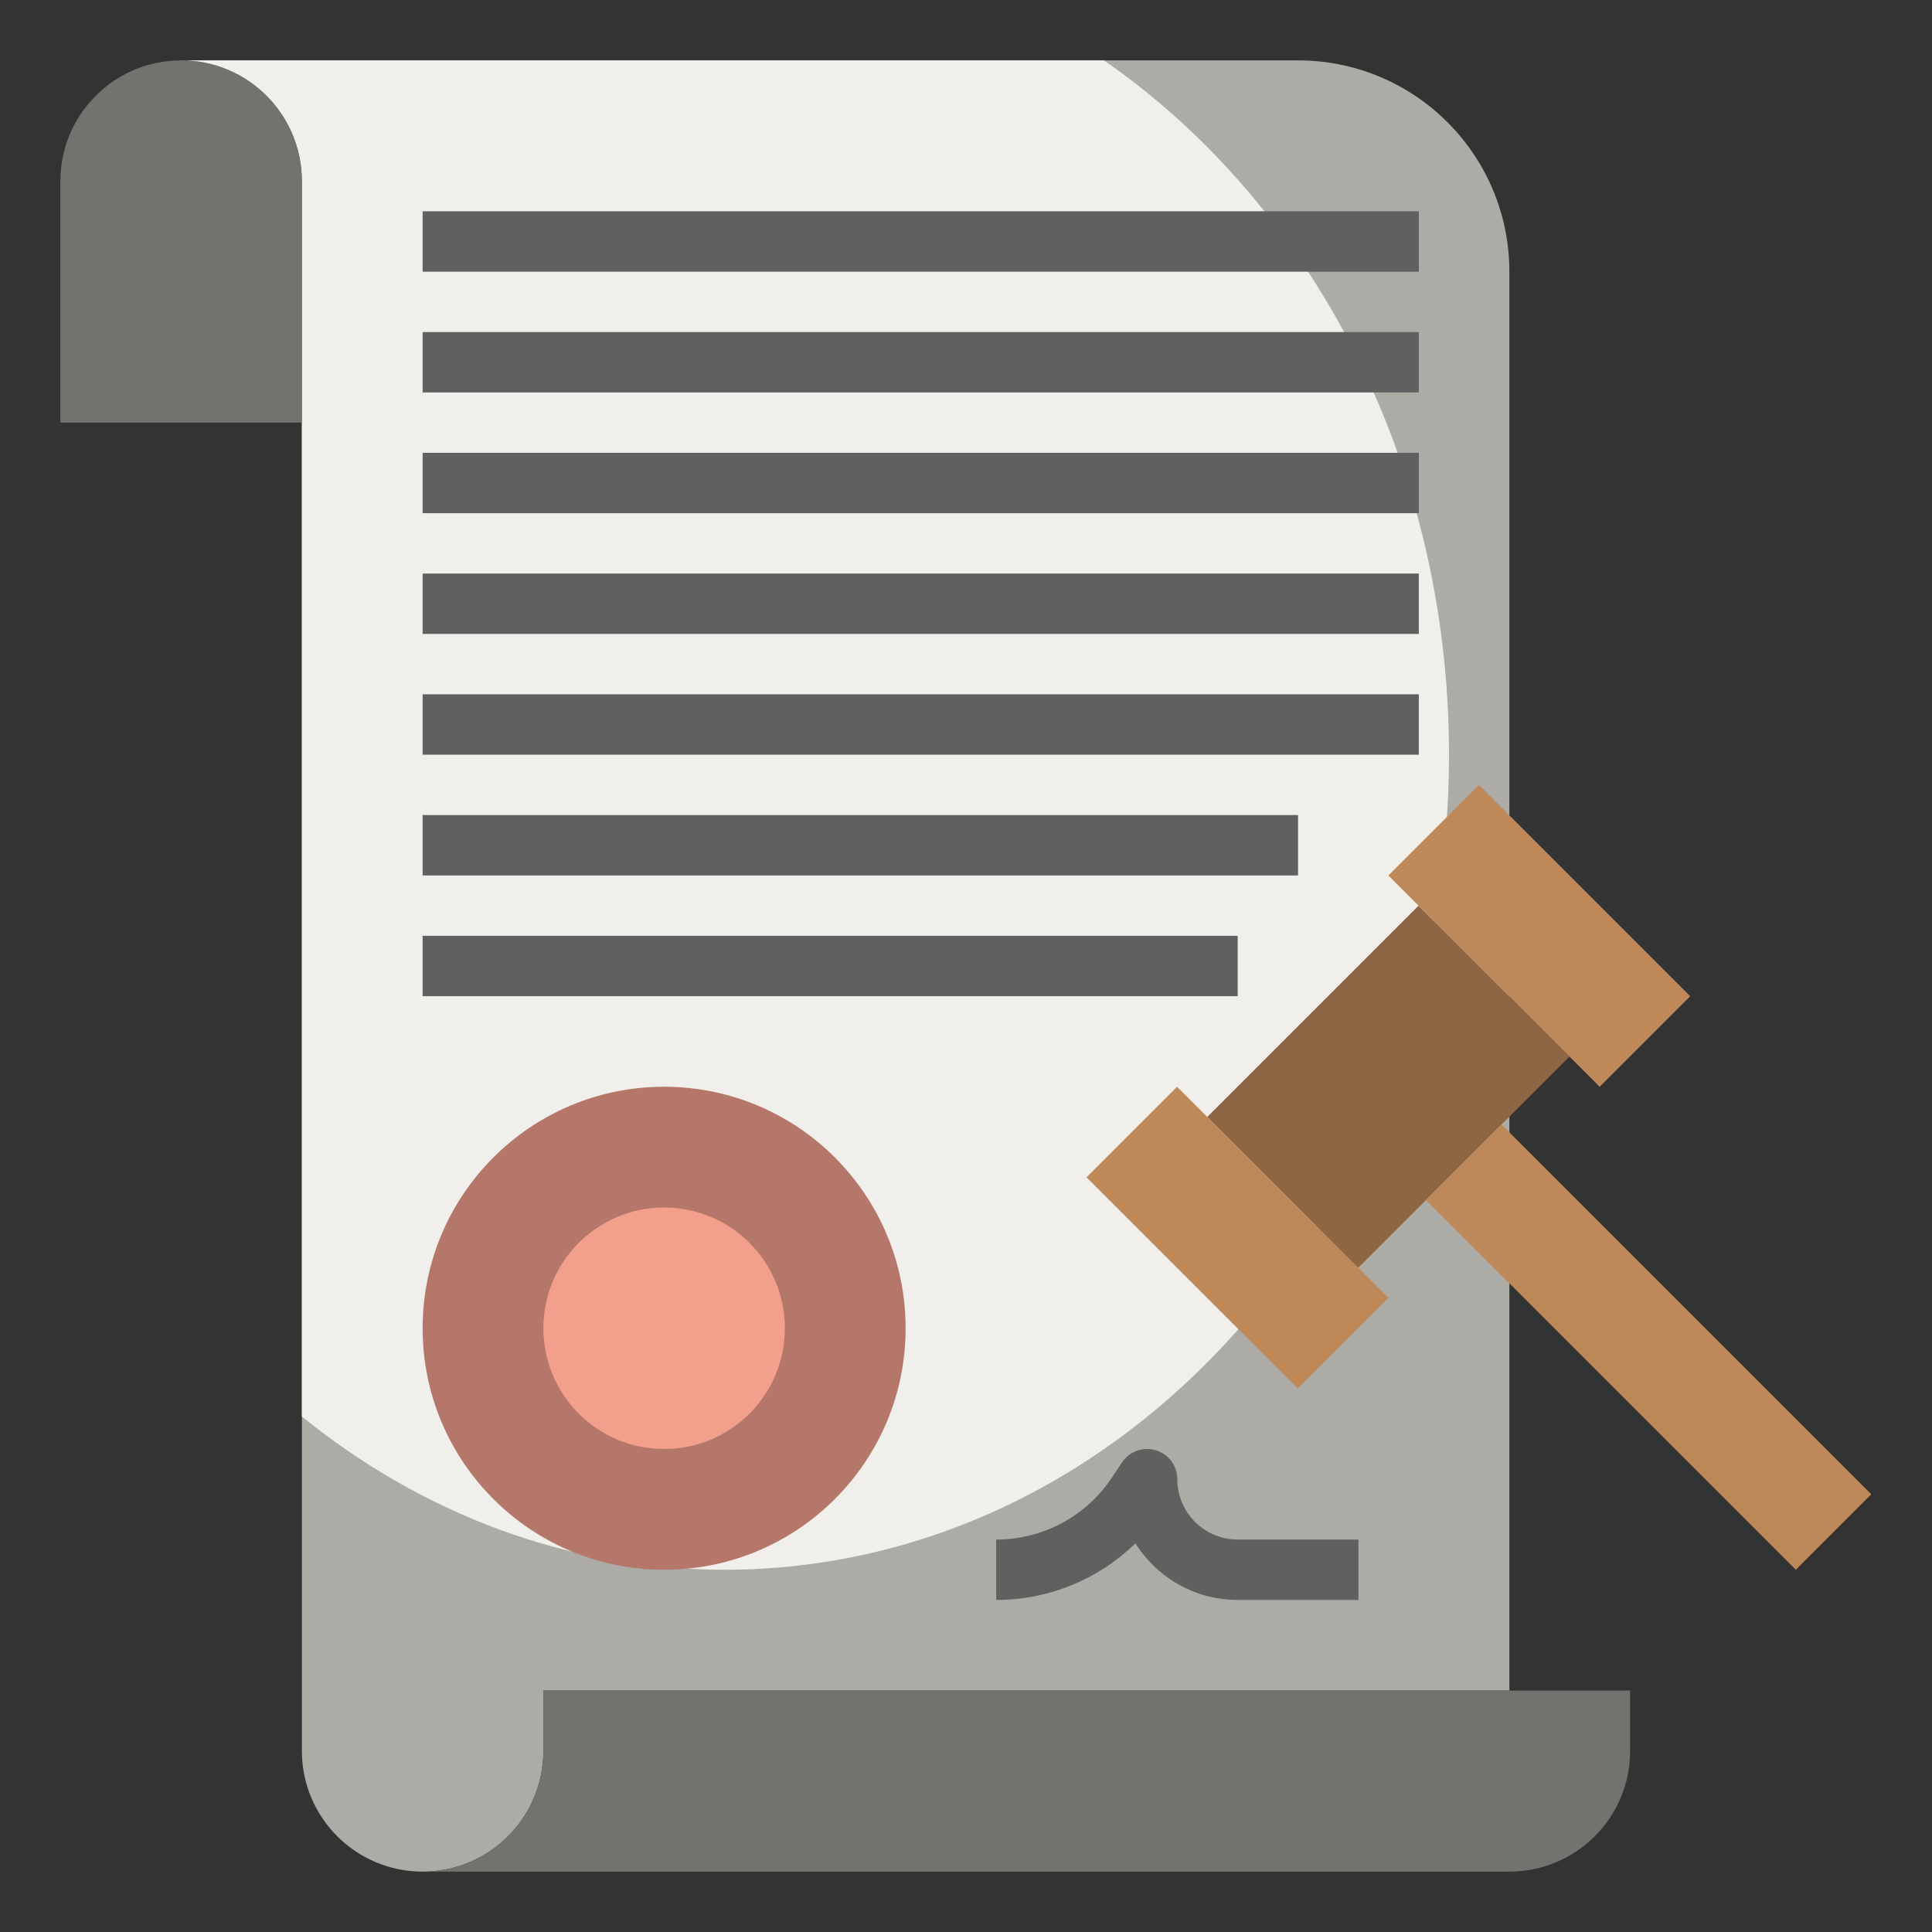 <svg id="Layer_3" enable-background="new 0 0 64 64" height="512" viewBox="0 0 64 64" width="512" xmlns="http://www.w3.org/2000/svg"><rect x="0" y="0" width="64" height="64" fill="#333333" stroke="none"/><g><path d="m50 56h-32v2c0 2.209-1.791 4-4 4-2.209 0-4-1.791-4-4v-52c0-2.209-1.791-4-4-4h37c3.866 0 7 3.134 7 7z" fill="#adaba6"/><path d="m10 6v40.924c3.941 3.191 8.773 5.076 14 5.076 13.255 0 24-12.088 24-27 0-9.725-4.572-18.247-11.429-23h-30.571c2.209 0 4 1.791 4 4z" fill="#f1efeb"/><g><path d="m50 56h-32v2c0 2.209-1.791 4-4 4h36c2.209 0 4-1.791 4-4v-2z" fill="#74726f"/></g><path d="m10 14h-8v-8c0-2.209 1.791-4 4-4 2.209 0 4 1.791 4 4z" fill="#74726f"/><circle cx="22" cy="44" fill="#b57769" r="8"/><circle cx="22" cy="44" fill="#f29f8c" r="4"/><path d="m41.05 32.464h9.899v7.071h-9.899z" fill="#8f6643" transform="matrix(.707 -.707 .707 .707 -11.983 43.071)"/><g fill="#bf8859"><path d="m52.857 35.963h3.536v17.324h-3.536z" transform="matrix(.707 -.707 .707 .707 -15.555 51.696)"/><path d="m38.879 36.05h4.243v9.899h-4.243z" transform="matrix(.707 -.707 .707 .707 -16.983 41)"/><path d="m48.879 26.05h4.243v9.899h-4.243z" transform="matrix(.707 -.707 .707 .707 -6.983 45.142)"/></g><g><path d="m14 19h33v2h-33z" fill="#606060"/></g><g><path d="m14 27h29v2h-29z" fill="#606060"/></g><g><path d="m14 23h33v2h-33z" fill="#606060"/></g><g><path d="m14 11h33v2h-33z" fill="#606060"/></g><g><path d="m14 7h33v2h-33z" fill="#606060"/></g><g><path d="m14 15h33v2h-33z" fill="#606060"/></g><g><path d="m14 31h27v2h-27z" fill="#606060"/></g><g><path d="m45 53h-4c-1.426 0-2.68-.75-3.388-1.875-1.22 1.191-2.867 1.875-4.612 1.875v-2c1.543 0 2.976-.767 3.832-2.051l.336-.504c.244-.367.702-.531 1.122-.402.422.127.71.517.71.957 0 1.103.897 2 2 2h4z" fill="#606060"/></g></g></svg>